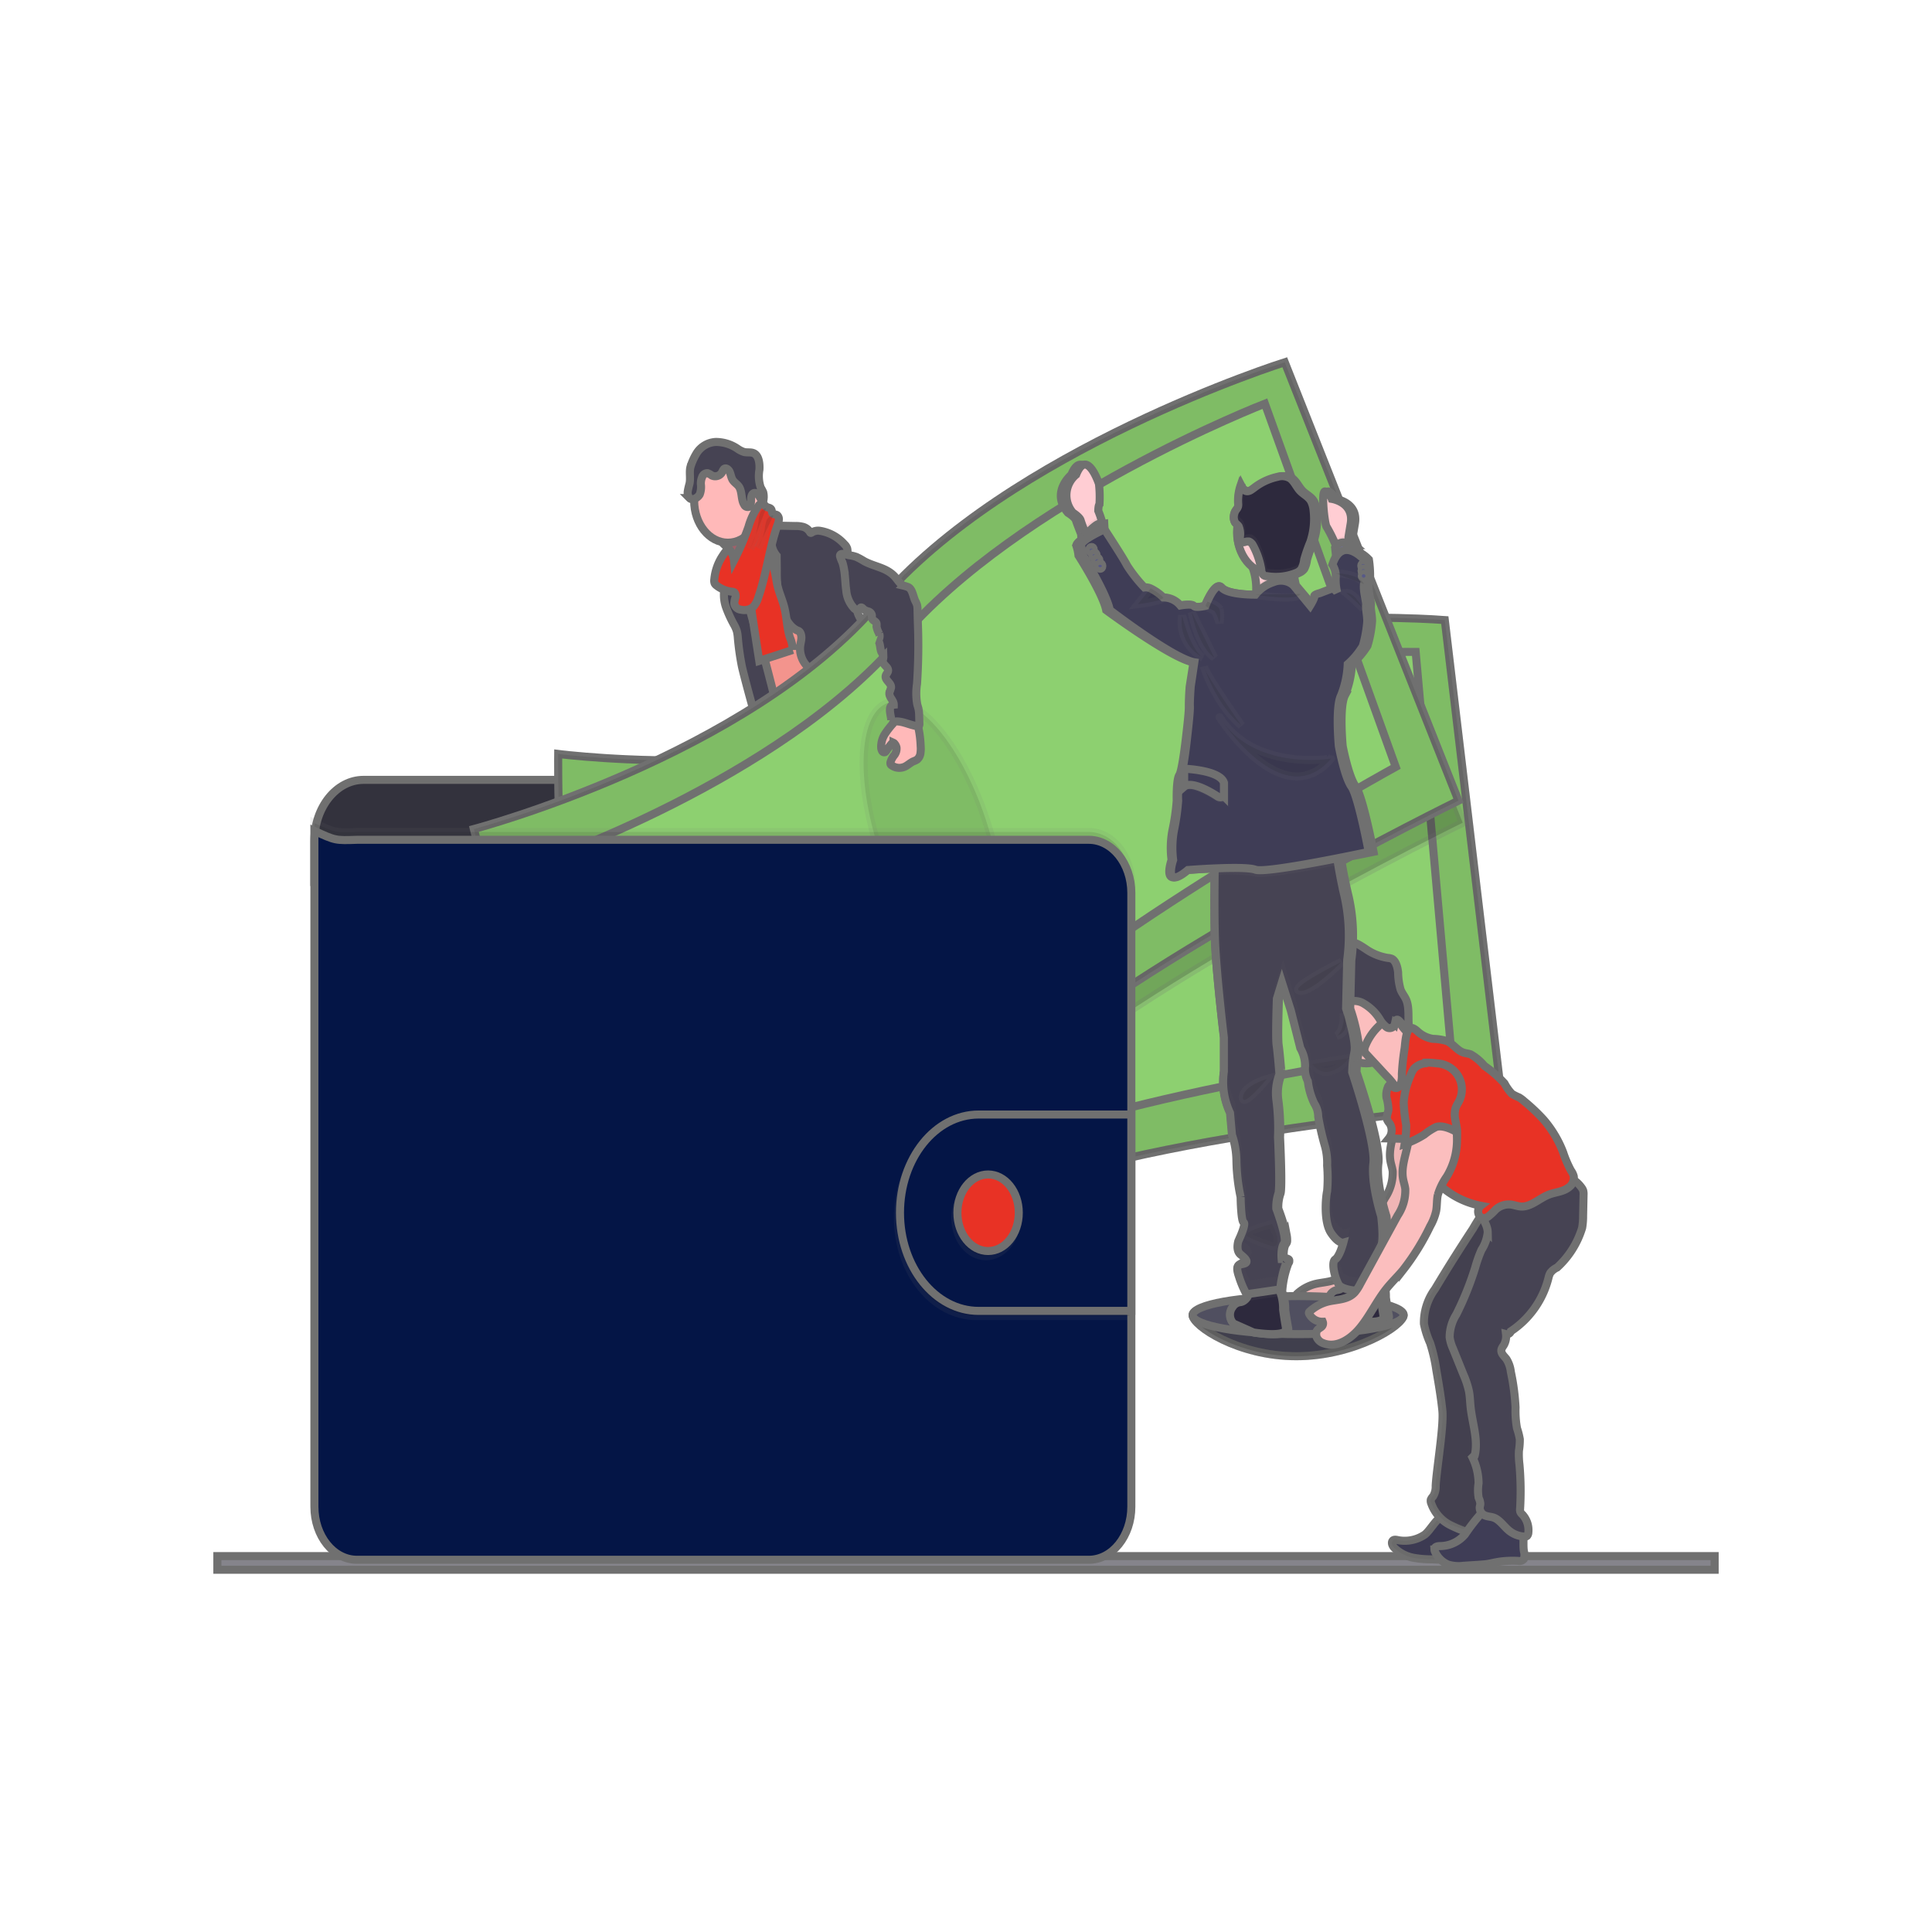 <svg xmlns="http://www.w3.org/2000/svg" xmlns:xlink="http://www.w3.org/1999/xlink" width="240" height="240" viewBox="0 0 240 240">
  <defs>
    <linearGradient id="linear-gradient" x1="0.5" y1="1" x2="0.5" gradientUnits="objectBoundingBox">
      <stop offset="0" stop-color="gray" stop-opacity="0.251"/>
      <stop offset="0.54" stop-color="gray" stop-opacity="0.122"/>
      <stop offset="1" stop-color="gray" stop-opacity="0.102"/>
    </linearGradient>
  </defs>
  <g id="Group_240" data-name="Group 240" transform="translate(-2218 -16490)">
    <rect id="Rectangle_237" data-name="Rectangle 237" width="240" height="240" transform="translate(2218 16490)" fill="none"/>
    <g id="Group_239" data-name="Group 239" transform="translate(2245 16535)">
      <g id="Group_48" data-name="Group 48">
        <rect id="Rectangle_62" data-name="Rectangle 62" width="186" height="1.695" transform="translate(0 148.305)" fill="#85848b" stroke="#707070" stroke-width="1"/>
        <path id="Path_73" data-name="Path 73" d="M794.293,650.375c0,1.3-6.094,5.106-13.334,5.106s-12.88-3.8-12.88-5.106,5.868-.884,13.114-.884S794.293,649.068,794.293,650.375Z" transform="translate(-646.933 -532.007)" fill="#504f60" stroke="#707070" stroke-width="1"/>
        <path id="Path_74" data-name="Path 74" d="M794.293,653.72c0,1.3-6.094,5.106-13.334,5.106s-12.88-3.8-12.88-5.106" transform="translate(-646.933 -535.352)" stroke="#707070" stroke-width="1" opacity="0.2"/>
        <path id="Path_75" data-name="Path 75" d="M502.265,533.249a6.536,6.536,0,0,0,3.519-.148.479.479,0,0,0,.354-.442.606.606,0,0,0-.08-.221A15.1,15.1,0,0,1,505,529.911a.227.227,0,0,0-.066-.115.136.136,0,0,0-.113,0c-.519.17-.968.588-1.483.767a1.708,1.708,0,0,1-.808.075c-.234-.033-.553-.274-.766-.243C501.88,531.361,502.175,532.263,502.265,533.249Z" transform="translate(-427.809 -438.811)" fill="#6c63ff" stroke="#707070" stroke-width="1"/>
        <path id="Path_76" data-name="Path 76" d="M624.01,516.723a6.973,6.973,0,0,0,2.034-2.383.369.369,0,0,0-.011-.4,7.809,7.809,0,0,0-1.653-2.226,5.437,5.437,0,0,0-.922,1.061c-.195.256-.734.663-.739,1.054a1.757,1.757,0,0,0,.3.663q.194.358.369.729A9.611,9.611,0,0,1,624.01,516.723Z" transform="translate(-527.333 -424.733)" fill="#6c63ff" stroke="#707070" stroke-width="1"/>
        <path id="Path_77" data-name="Path 77" d="M474.851,541.768a1.169,1.169,0,0,1-.142.641.686.686,0,0,1-.3.221c-1.643.734-3.544-.181-5.184.542-.337.148-.656.363-.994.5a4.456,4.456,0,0,1-1.241.274c-.579.068-1.163.113-1.744.133a3.4,3.4,0,0,1-1.315-.144,1.7,1.7,0,0,1-1.008-1,1.174,1.174,0,0,1-.05-.71.817.817,0,0,1,.108-.221,1.681,1.681,0,0,1,.386-.391l.6-.486a3.87,3.87,0,0,1,.916-.606c.239-.1.493-.139.735-.221a5.254,5.254,0,0,0,2.1-1.956l.822-1.094a.891.891,0,0,1,.285-.285.643.643,0,0,1,.354-.042,4.148,4.148,0,0,1,2.242.937,2.849,2.849,0,0,0,.553.407,1.636,1.636,0,0,0,1.545-.239c.211-.141.165-.221.253-.473s.3-.413.493-.183a.717.717,0,0,1,.117.279,9.743,9.743,0,0,1,.11,2.279,1.239,1.239,0,0,0,.035.354,2.135,2.135,0,0,0,.161.327.836.836,0,0,1,.034.084A2.761,2.761,0,0,1,474.851,541.768Z" transform="translate(-395.789 -444.371)" fill="#514e7f" stroke="#707070" stroke-width="1"/>
        <path id="Path_78" data-name="Path 78" d="M474.851,555.064a1.169,1.169,0,0,1-.142.641.686.686,0,0,1-.3.221c-1.643.734-3.544-.181-5.184.542-.337.148-.656.362-.994.5a4.454,4.454,0,0,1-1.241.274c-.579.069-1.163.113-1.744.133a3.4,3.4,0,0,1-1.315-.144,1.7,1.7,0,0,1-1.008-1,1.174,1.174,0,0,1-.05-.71.818.818,0,0,1,.108-.221c.1.25.165.581.225.7a1.2,1.2,0,0,0,.769.692,1.559,1.559,0,0,0,.709-.113c1.489-.46,3.071-.466,4.5-1.163a4.7,4.7,0,0,1,3.069-.869c.84-.084,1.653-.4,2.481-.566a2.765,2.765,0,0,1,.112,1.074Z" transform="translate(-395.789 -457.667)" fill="#464353" stroke="#707070" stroke-width="1"/>
        <path id="Path_79" data-name="Path 79" d="M608.027,521.308a4.039,4.039,0,0,1-.907,2.016,12.6,12.6,0,0,0-1.271,1.733,15.091,15.091,0,0,1-1.17,2.5,3.326,3.326,0,0,1-.709.63,4.557,4.557,0,0,1-.913.524,5.5,5.5,0,0,1-2.578.175,1.923,1.923,0,0,1-.819-.2,2.447,2.447,0,0,1-.34-.261,1.881,1.881,0,0,1-.532-.663.81.81,0,0,1-.051-.482,1.185,1.185,0,0,1,.246-.469,6.535,6.535,0,0,1,.624-.7,4.137,4.137,0,0,0,.812-.884,3.248,3.248,0,0,0,.314-.884,9.626,9.626,0,0,0,.229-1.691,6.64,6.64,0,0,1,.094-1.132,6.146,6.146,0,0,0,.44-1.709.525.525,0,0,1,.018-.259.288.288,0,0,1,.163-.126,2.422,2.422,0,0,1,.847-.245.894.894,0,0,1,.787.385c.12.181.2.442.378.513a.484.484,0,0,0,.269.013,1.958,1.958,0,0,0,1.24-.475,2.163,2.163,0,0,0,.514-1.408c0-.2-.073-.411.177-.442.188-.031.337.221.432.376a5.722,5.722,0,0,1,.829,1.883.369.369,0,0,1,.158-.038.655.655,0,0,1,.565.36A1.7,1.7,0,0,1,608.027,521.308Z" transform="translate(-507.588 -429.452)" fill="#514e7f" stroke="#707070" stroke-width="1"/>
        <path id="Path_80" data-name="Path 80" d="M608.338,529.028a4.04,4.04,0,0,1-.907,2.016,12.591,12.591,0,0,0-1.271,1.733,15.082,15.082,0,0,1-1.17,2.5,3.329,3.329,0,0,1-.709.63,4.559,4.559,0,0,1-.913.524,5.5,5.5,0,0,1-2.578.175,1.923,1.923,0,0,1-.819-.2,2.448,2.448,0,0,1-.34-.261,1.88,1.88,0,0,1-.532-.663,1.091,1.091,0,0,1,.532-.159c.383.026.663.477,1.03.617.523.2,1.044-.263,1.574-.42a8.747,8.747,0,0,0,1.051-.221,2.569,2.569,0,0,0,.778-.588,4.531,4.531,0,0,0,.831-1,7.154,7.154,0,0,0,.487-1.214,19.208,19.208,0,0,1,.985-2.352,1.677,1.677,0,0,1,.2-.327,2.913,2.913,0,0,1,.271-.245,2.8,2.8,0,0,0,.626-1.424,2.916,2.916,0,0,1,.14-.475.655.655,0,0,1,.565.36A1.691,1.691,0,0,1,608.338,529.028Z" transform="translate(-507.899 -437.172)" fill="#464353" stroke="#707070" stroke-width="1"/>
        <path id="Path_81" data-name="Path 81" d="M438.331,202.752a4.564,4.564,0,0,1,1.063,1.547,37.7,37.7,0,0,1,1.595,5.988c.466-.586,2.3-.681,2.775-1.267.2-.245,1.258-1.47,1.418-1.755s1.343-.884,1.473-1.185c.484-1.081-3.431-5.177-2.929-6.245a.329.329,0,0,0,.041-.168.291.291,0,0,0-.066-.13,6.011,6.011,0,0,0-1.132-.966,2.188,2.188,0,0,1-.863-1.282,3.8,3.8,0,0,0-1,.844q-1.078,1.152-2.118,2.35c-.271.314-.8.732-.922,1.18C437.516,202.146,438.072,202.489,438.331,202.752Z" transform="translate(-375.051 -179.814)" fill="#a1616a" stroke="#707070" stroke-width="1"/>
        <path id="Path_82" data-name="Path 82" d="M454.4,214.13a12.506,12.506,0,0,0-1.676,1.711,4.413,4.413,0,0,0-1.063,2.131c-.05.329-.043.663-.083,1-.177,1.448-1.18,2.509-1.623,3.864a8.043,8.043,0,0,0-.282,1.293,18.948,18.948,0,0,0-.2,2.538c-.011.825.638,1.393.875,2.162a16.037,16.037,0,0,1,.422,2.35,33.14,33.14,0,0,0,1.063,4.355c.874,3.011,3.706,11.333,4.579,14.346,2.678-.838,9.805-2.763,12.176-4.529.79-.588-5.485-7.222-4.639-7.679a.328.328,0,0,0,.23-.2.481.481,0,0,0,.008-.351c-.845-4.611-3.489-8.4-4.689-12.889a43.724,43.724,0,0,0-1.731-4.37c-.514-1.342-.789-2.825-1.4-4.1a2.568,2.568,0,0,0-.448-.7,2.613,2.613,0,0,0-.494-.374C455.066,214.47,454.74,214.344,454.4,214.13Z" transform="translate(-384.785 -192.932)" fill="rgba(232,50,37,0.52)" stroke="#707070" stroke-width="1"/>
        <ellipse id="Ellipse_14" data-name="Ellipse 14" cx="4.191" cy="5.228" rx="4.191" ry="5.228" transform="translate(59.23 11.959)" fill="#ffb9b9" stroke="#707070" stroke-width="1"/>
        <path id="Path_83" data-name="Path 83" d="M466.4,205.453a1.2,1.2,0,0,1,1.575-.283.994.994,0,0,1,.468.944l2.079.04a3.375,3.375,0,0,1,.985.113,1.433,1.433,0,0,1,.822.643c.025.042.053.093.1.1a.134.134,0,0,0,.1-.04,1.5,1.5,0,0,1,1.035-.221,5.13,5.13,0,0,1,3.043,1.667,1.216,1.216,0,0,1,.354.55c.073.294-.014.663.177.873a38.009,38.009,0,0,0,1.116,7.073,3.28,3.28,0,0,0,.629,1.127,4.752,4.752,0,0,1,.672,1.251c.379,1.229-.144,2.675.225,3.908a7.109,7.109,0,0,0,.709,1.4,4.149,4.149,0,0,1,.606,1.813c.016.3-.014.595,0,.884a6.546,6.546,0,0,0,.177,1.174q.227,1.07.475,2.138a5.162,5.162,0,0,0,1.446,3c-1.994.422-4.1.836-6-.029a2.922,2.922,0,0,1-.748-.466,5.7,5.7,0,0,1-1.313-2.639,14.963,14.963,0,0,1-.732-3.406,4.819,4.819,0,0,0-.126-1.105,2.865,2.865,0,0,0-1.177-1.384,6.025,6.025,0,0,1-1.418-1.375,3.19,3.19,0,0,1-.574-2.065c.035-.365.151-.716.161-1.083s-.12-.787-.4-.884c-1.451-.548-2.144-2.692-2.467-4.54a18.1,18.1,0,0,1-.186-2.9l-.02-1.886a2.791,2.791,0,0,1-.652-1.788,2.648,2.648,0,0,0-.009-.592,1.71,1.71,0,0,0-.333-.63,5.778,5.778,0,0,1-.8-1.39Z" transform="translate(-398.715 -185.811)" fill="#464353" stroke="#707070" stroke-width="1"/>
        <path id="Path_84" data-name="Path 84" d="M439.855,228.654c-.048.584.059,1.183-.046,1.755-.041.221-.112.442-.163.648a4.673,4.673,0,0,0,.193,2.46,14.845,14.845,0,0,0,1.008,2.177,3.9,3.9,0,0,1,.323.754,4.781,4.781,0,0,1,.124.86,32.767,32.767,0,0,0,.493,3.475c.2.99,2.453,9.456,2.977,10.241a.685.685,0,0,0,.4.343.614.614,0,0,0,.344-.088l1.063-.508a.668.668,0,0,0,.246-.168.916.916,0,0,0,.152-.522c.076-1.079-2.183-9.6-2.47-10.623a95.453,95.453,0,0,1-2.589-9.229,7.913,7.913,0,0,0-.76-2.951c-.214-.292-.142-.168-.4-.015a2.765,2.765,0,0,0-.376.245A1.647,1.647,0,0,0,439.855,228.654Z" transform="translate(-376.634 -203.035)" fill="#464353" stroke="#707070" stroke-width="1"/>
        <path id="Path_85" data-name="Path 85" d="M556.62,320.79" transform="translate(-472.947 -276.015)" fill="#464353" stroke="#707070" stroke-width="1"/>
        <path id="Path_86" data-name="Path 86" d="M458.253,228.657q.428,2.822.872,5.639l4.161-1.359a4.349,4.349,0,0,0-.354-1.547c-.379-1.187-.388-2.509-.695-3.729-.232-.928-.636-1.782-.854-2.717-.126-.544-.19-1.105-.314-1.656a13.965,13.965,0,0,0-.489-1.58,10.871,10.871,0,0,0-.907-2.1,2.676,2.676,0,0,0-1.4,1.134,2.913,2.913,0,0,0-.259,1.105c-.073,1.165.266,2.336.154,3.495A12.783,12.783,0,0,0,458.253,228.657Z" transform="translate(-391.805 -197.2)" fill="#e83225" stroke="#707070" stroke-width="1"/>
        <path id="Path_87" data-name="Path 87" d="M477.475,334.2a7.6,7.6,0,0,1-.381,3.362,31.748,31.748,0,0,0-.847,5.062,5.34,5.34,0,0,1-.209,1.28c-.131.369-.354.681-.507,1.032a6.358,6.358,0,0,0-.317,3.108c.06.7.151,1.39.262,2.076a6.505,6.505,0,0,1,.108,2.531c.33-.091.553.442.532.86a2.84,2.84,0,0,0,.032,1.245c.408.186.411.884.4,1.426a14.815,14.815,0,0,0,.284,2.785q.925,5.548,1.964,11.066c1.5.579,3.247,1.183,4.675.38a1.085,1.085,0,0,0,.592-.743,1.6,1.6,0,0,0-.057-.57l-.677-3.073a6.945,6.945,0,0,1-.243-2.272,3.337,3.337,0,0,0,.041-1.682c-.076-.172-.2-.307-.285-.471a4.6,4.6,0,0,1-.14-2.3,2.263,2.263,0,0,0-.028-.526,3,3,0,0,0-.2-.577,10.672,10.672,0,0,1-.78-4.39,1.332,1.332,0,0,0-.062-.573,1.985,1.985,0,0,1-.115-.234.787.787,0,0,1,.037-.422,3.559,3.559,0,0,1-.546-.663,1,1,0,0,0,.356-.705,1.1,1.1,0,0,0-.225-.785.449.449,0,0,0,.306-.355.58.58,0,0,0-.116-.5c-.087-.075-.2-.108-.264-.221a.66.66,0,0,1,.06-.566l.413-.931c.308-.692.377-1.547.709-2.21a18.891,18.891,0,0,0,1.092-3.108l1.193-4.1.8.869a3.06,3.06,0,0,1,.659.937,4.891,4.891,0,0,1,.214,1.123c.294,2.228,1.418,4.16,1.834,6.355a4.931,4.931,0,0,0,.379,1.419,3.246,3.246,0,0,1,.216.407,2.647,2.647,0,0,1,.09.674,3.357,3.357,0,0,0,1.063,2.255c.4.338.886.57,1.1,1.105a2.322,2.322,0,0,0,.177.471c.191.287.6.32.686.681.046.2-.039.442.051.619a.5.5,0,0,0,.2.183l1.154.718c1.29.8,1.949,2.653,2.9,4a8.722,8.722,0,0,1,.868,1.432c.411.917.6,2.069,1.3,2.653a2.06,2.06,0,0,1,.5.466,2.827,2.827,0,0,1,.158,1.311c.02.451.3.988.64.851a3.9,3.9,0,0,0,0,1.669,6.1,6.1,0,0,0,4.087-2.065,2.146,2.146,0,0,0,.665-1.393.6.6,0,0,0-.05-.276.669.669,0,0,0-.26-.245c-1.079-.729-1.4-2.42-1.949-3.793a34.575,34.575,0,0,0-1.772-3.38c-1.283-2.42-2.158-5.349-4.1-6.947A3.1,3.1,0,0,1,495,349.283c-.119-.325-.133-.7-.227-1.032s-.319-.663-.606-.663a5.728,5.728,0,0,0,.138-1.6,2.5,2.5,0,0,0-.064-.692,3.724,3.724,0,0,0-.285-.685,7.876,7.876,0,0,1-.73-3.537,7.213,7.213,0,0,0-.05-1.908c-.078-.307-.214-.588-.308-.884a6.781,6.781,0,0,1-.222-1.662l-.106-2.124a12.906,12.906,0,0,0-.22-2.1c-.354-1.649-.709-8.557-1.923-9.335s-3.3,4.538-4.666,4.642a5.032,5.032,0,0,0-1.772.427,8.752,8.752,0,0,0-2.414,1.989l-2.513,2.633A9.745,9.745,0,0,1,477.475,334.2Z" transform="translate(-405.925 -277.719)" fill="#464353" stroke="#707070" stroke-width="1"/>
        <path id="Path_88" data-name="Path 88" d="M415.2,164.482A2.984,2.984,0,0,1,417.64,163a4.812,4.812,0,0,1,2.7.844,3,3,0,0,0,.787.4c.443.113.936-.038,1.336.221.532.351.634,1.247.588,1.989a4.5,4.5,0,0,0,.159,2.21,5.352,5.352,0,0,1,.307.577,2.357,2.357,0,0,1-.025,1.229,7.976,7.976,0,0,1-.509-.811c-.184-.256-.505-.429-.734-.237s-.225.542-.237.855-.076.69-.314.791a.466.466,0,0,1-.532-.259c-.406-.619-.243-1.607-.645-2.23-.229-.354-.61-.526-.821-.9-.167-.292-.209-.663-.354-.977s-.484-.544-.709-.327a1.212,1.212,0,0,0-.19.316.976.976,0,0,1-1.294.486,1.972,1.972,0,0,0-.56-.3.677.677,0,0,0-.64.442,2.078,2.078,0,0,0-.177.924,2.607,2.607,0,0,1-.138,1.267,1.2,1.2,0,0,1-.284.336c-.3.237-.709.4-.982.126a1.068,1.068,0,0,1-.22-.858,8.3,8.3,0,0,1,.209-.906c.156-.685-.048-1.457.122-2.1A7.337,7.337,0,0,1,415.2,164.482Z" transform="translate(-355.712 -153.1)" fill="#464353" stroke="#707070" stroke-width="1"/>
        <path id="Path_89" data-name="Path 89" d="M432.758,207.075a.99.99,0,0,0,.039.48.7.7,0,0,0,.209.25,3.744,3.744,0,0,0,1.974.8.51.51,0,0,1,.273.088.7.7,0,0,1,.115.685,2.164,2.164,0,0,0-.126.729.936.936,0,0,0,.861.732,1.687,1.687,0,0,0,1.5-.365,3.015,3.015,0,0,0,.618-1.156c1.017-2.916,1.373-6.138,2.4-9.045a2.273,2.273,0,0,0,.154-.606.669.669,0,0,0-.191-.557c-.191-.148-.489-.064-.618-.3-.064-.117-.057-.276-.113-.4-.119-.263-.431-.221-.643-.374-.167-.111-.282-.338-.468-.382a.543.543,0,0,0-.484.261A8.349,8.349,0,0,0,437,200.558a34.044,34.044,0,0,1-1.8,4.165,2.684,2.684,0,0,0-.564-1.377c-.317-.08-.723.615-.895.873A6.326,6.326,0,0,0,432.758,207.075Z" transform="translate(-371.024 -180.098)" fill="#e83225" stroke="#707070" stroke-width="1"/>
        <path id="Path_90" data-name="Path 90" d="M459.976,200.32a.806.806,0,0,0-.657.411,2.766,2.766,0,0,0-.275,1.105,11.175,11.175,0,0,1-1.044,3.5" transform="translate(-391.804 -182.174)" stroke="#707070" stroke-width="1" opacity="0.1"/>
        <path id="Path_91" data-name="Path 91" d="M465.265,204.31a1.006,1.006,0,0,0-.859.643,4.36,4.36,0,0,0-.216,1.092,6.747,6.747,0,0,1-.859,2.3" transform="translate(-396.189 -185.282)" stroke="#707070" stroke-width="1" opacity="0.1"/>
        <path id="Path_92" data-name="Path 92" d="M251.6,363.285v-2.745c0-4.208-2.736-7.62-6.11-7.619H158.57c-3.374,0-6.109,3.411-6.11,7.62V365.6Z" transform="translate(-140.409 -301.043)" fill="#33323d" stroke="#707070" stroke-width="1"/>
        <path id="Path_93" data-name="Path 93" d="M323.363,278.718s-.248,19.2,2.481,25.518,3.9,33.8,3.9,33.8,28.609,3.691,48.546-4.421,62.358-11.43,62.358-11.43l-7.149-60.1s-35.317-2.825-55.408,9.127S323.363,278.718,323.363,278.718Z" transform="translate(-281.021 -230.059)" fill="#8dd070" stroke="#707070" stroke-width="1"/>
        <path id="Path_94" data-name="Path 94" d="M323.363,278.718s-.248,19.2,2.481,25.518,3.9,33.8,3.9,33.8,28.609,3.691,48.546-4.421,62.358-11.43,62.358-11.43l-7.149-60.1s-35.317-2.825-55.408,9.127S323.363,278.718,323.363,278.718Z" transform="translate(-281.021 -230.059)" stroke="#707070" stroke-width="1" opacity="0.1"/>
        <path id="Path_95" data-name="Path 95" d="M358.3,300.686s-.895,15.842,1.35,20.9S362,349.25,362,349.25s25.747,1.49,44.062-6.287,56.8-12.821,56.8-12.821l-4.374-49.15s-31.845-.409-50.431,10.537S358.3,300.686,358.3,300.686Z" transform="translate(-309.629 -245.013)" fill="#8dd070" stroke="#707070" stroke-width="1"/>
        <path id="Path_168" data-name="Path 168" d="M7.159,0c3.706-.112,6.515,7.779,6.275,17.626S9.995,35.546,6.289,35.658-.226,27.879.014,18.032,3.453.113,7.159,0Z" transform="translate(87.502 54.344) rotate(-7.1)" stroke="#707070" stroke-width="1" opacity="0.1"/>
        <path id="Path_96" data-name="Path 96" d="M367.93,130.66s-34.31,10.831-50.49,29.9-50.24,28.093-50.24,28.093,4.487,18.367,8.637,23.336,12.022,30.681,12.022,30.681,28.136-7.44,45.113-22.8,56.544-34.755,56.544-34.755Z" transform="translate(-234.816 -127.912)" stroke="#707070" stroke-width="1" opacity="0.2"/>
        <path id="Path_97" data-name="Path 97" d="M264.29,176.217s4.485,18.369,8.632,23.338,12.022,30.679,12.022,30.679,28.14-7.438,45.119-22.8S386.6,172.689,386.6,172.689L365.018,118.23s-34.309,10.831-50.488,29.9S264.29,176.217,264.29,176.217Z" transform="translate(-232.422 -118.23)" fill="#8dd070" stroke="#707070" stroke-width="1"/>
        <path id="Path_98" data-name="Path 98" d="M264.29,176.217s4.485,18.369,8.632,23.338,12.022,30.679,12.022,30.679,28.14-7.438,45.119-22.8S386.6,172.689,386.6,172.689L365.018,118.23s-34.309,10.831-50.488,29.9S264.29,176.217,264.29,176.217Z" transform="translate(-232.422 -118.23)" stroke="#707070" stroke-width="1" opacity="0.1"/>
        <path id="Path_99" data-name="Path 99" d="M308,198.6s3.046,15.422,6.429,19.379,9.038,25.42,9.038,25.42,24.87-8.44,40.389-22.852,50.912-33.924,50.912-33.924L398.515,141.5s-30.408,11.8-45.406,29.331S308,198.6,308,198.6Z" transform="translate(-268.386 -136.356)" fill="#8dd070" stroke="#707070" stroke-width="1"/>
        <path id="Path_169" data-name="Path 169" d="M8.468.012C12.323-.338,14.84,7.1,14.09,16.63S9.609,34.164,5.754,34.513-.617,27.423.132,17.9,4.614.361,8.468.012Z" transform="translate(75.111 46.117) rotate(-24.97)" stroke="#707070" stroke-width="1" opacity="0.1"/>
        <path id="Path_100" data-name="Path 100" d="M253.973,384.908v76.261c0,3.643-2.368,6.6-5.288,6.594H157.775c-2.919,0-5.285-2.953-5.285-6.594V377.22c2.605,1.207,2.605,1.207,5.285,1.105h90.911C251.6,378.325,253.967,381.27,253.973,384.908Z" transform="translate(-140.434 -319.971)" stroke="#707070" stroke-width="1" opacity="0.1"/>
        <path id="Path_101" data-name="Path 101" d="M253.973,389.29v76.261c0,3.642-2.368,6.594-5.288,6.594H157.775c-2.919,0-5.285-2.953-5.285-6.594V381.6c2.605,1.2,2.605,1.2,5.285,1.105h90.911C251.6,382.705,253.968,385.652,253.973,389.29Z" transform="translate(-140.434 -323.383)" fill="#041546" stroke="#707070" stroke-width="1"/>
        <path id="Path_102" data-name="Path 102" d="M590.259,543.936v24.388H571.3c-5.4,0-9.777-5.459-9.777-12.194s4.377-12.2,9.777-12.2Z" transform="translate(-476.978 -449.834)" stroke="#707070" stroke-width="1" opacity="0.1"/>
        <path id="Path_103" data-name="Path 103" d="M591.719,541v24.392H572.757c-5.4,0-9.777-5.459-9.777-12.194s4.377-12.2,9.777-12.2Z" transform="translate(-478.18 -447.548)" fill="#041546" stroke="#707070" stroke-width="1"/>
        <ellipse id="Ellipse_17" data-name="Ellipse 17" cx="3.812" cy="4.755" rx="3.812" ry="4.755" transform="translate(91.674 101.542)" stroke="#707070" stroke-width="1" opacity="0.1"/>
        <ellipse id="Ellipse_18" data-name="Ellipse 18" cx="3.812" cy="4.755" rx="3.812" ry="4.755" transform="translate(91.933 100.897)" fill="#e83225" stroke="#707070" stroke-width="1"/>
        <path id="Path_104" data-name="Path 104" d="M853.246,528.024c.151,2.036-1.085,4.012-.725,6.006.078.427.225.829.278,1.26a5.616,5.616,0,0,1-.957,3.3l-4.643,8.5a5.231,5.231,0,0,1-.663,1.021c-.886.986-2.219.884-3.385,1.178a5.3,5.3,0,0,0-2.268,1.251.214.214,0,0,0-.021.248,1.832,1.832,0,0,0,1.687.988.539.539,0,0,1-.177.639c-.25.221-.592.274-.642.8a1.052,1.052,0,0,0,.085.531,1.363,1.363,0,0,0,.812.705c1.607.612,3.344-.464,4.547-1.93s2.066-3.316,3.247-4.808c.654-.825,1.4-1.532,2.07-2.332a29.717,29.717,0,0,0,3.4-5.48,6.832,6.832,0,0,0,.735-1.866c.128-.679.067-1.364.211-2.02a7.948,7.948,0,0,1,1.113-2.27,8.814,8.814,0,0,0,1.265-4.887,4.756,4.756,0,0,0-2.293-4.056,1.662,1.662,0,0,0-1.285-.1,3.277,3.277,0,0,0-1.308,1.3l-.886,1.271a3.125,3.125,0,0,0-.514.973,1.21,1.21,0,0,0,.177,1.081" transform="translate(-706.793 -434.782)" fill="#fbbebe" stroke="#707070" stroke-width="1"/>
        <path id="Path_105" data-name="Path 105" d="M853.246,528.024c.151,2.036-1.085,4.012-.725,6.006.078.427.225.829.278,1.26a5.616,5.616,0,0,1-.957,3.3l-4.643,8.5a5.231,5.231,0,0,1-.663,1.021c-.886.986-2.219.884-3.385,1.178a5.3,5.3,0,0,0-2.268,1.251.214.214,0,0,0-.021.248,1.832,1.832,0,0,0,1.687.988.539.539,0,0,1-.177.639c-.25.221-.592.274-.642.8a1.052,1.052,0,0,0,.085.531,1.363,1.363,0,0,0,.812.705c1.607.612,3.344-.464,4.547-1.93s2.066-3.316,3.247-4.808c.654-.825,1.4-1.532,2.07-2.332a29.717,29.717,0,0,0,3.4-5.48,6.832,6.832,0,0,0,.735-1.866c.128-.679.067-1.364.211-2.02a7.948,7.948,0,0,1,1.113-2.27,8.814,8.814,0,0,0,1.265-4.887,4.756,4.756,0,0,0-2.293-4.056,1.662,1.662,0,0,0-1.285-.1,3.277,3.277,0,0,0-1.308,1.3l-.886,1.271a3.125,3.125,0,0,0-.514.973,1.21,1.21,0,0,0,.177,1.081" transform="translate(-706.793 -434.782)" stroke="#707070" stroke-width="1" opacity="0.05"/>
        <path id="Path_106" data-name="Path 106" d="M911.888,768.853a4.448,4.448,0,0,1-3.456.639c-.19-.029-.415-.046-.532.137-.177.265.032.663.248.869a4.626,4.626,0,0,0,2.373,1.218,12.577,12.577,0,0,0,2.321.192,31.53,31.53,0,0,0,6.346-.29.77.77,0,0,0,.354-.128.844.844,0,0,0,.262-.5,2.259,2.259,0,0,0-.551-1.883,4.428,4.428,0,0,0-1.48-.99l-1.843-.9c-.432-.21-1.125-.767-1.595-.723C913.455,766.581,912.62,768.318,911.888,768.853Z" transform="translate(-761.921 -623.201)" fill="#3f3d56" stroke="#707070" stroke-width="1"/>
        <path id="Path_107" data-name="Path 107" d="M911.888,768.853a4.448,4.448,0,0,1-3.456.639c-.19-.029-.415-.046-.532.137-.177.265.032.663.248.869a4.626,4.626,0,0,0,2.373,1.218,12.577,12.577,0,0,0,2.321.192,31.53,31.53,0,0,0,6.346-.29.77.77,0,0,0,.354-.128.844.844,0,0,0,.262-.5,2.259,2.259,0,0,0-.551-1.883,4.428,4.428,0,0,0-1.48-.99l-1.843-.9c-.432-.21-1.125-.767-1.595-.723C913.455,766.581,912.62,768.318,911.888,768.853Z" transform="translate(-761.921 -623.201)" stroke="#707070" stroke-width="1" opacity="0.05"/>
        <path id="Path_108" data-name="Path 108" d="M931.5,593.118a7.009,7.009,0,0,0-1.372,4.319,11.117,11.117,0,0,0,.764,2.383,20.1,20.1,0,0,1,.773,3.351c.287,1.667.576,3.338.751,5.031.2,1.912-.741,7.445-.828,9.37a2.328,2.328,0,0,1-.324,1.3,1.234,1.234,0,0,0-.282.411.856.856,0,0,0,.062.486,4.823,4.823,0,0,0,2.3,2.639,15.428,15.428,0,0,0,4.443,1.457.726.726,0,0,0,.418-.069.981.981,0,0,0,.323-.462c.771-1.839.03-8.378.041-10.453.011-1.731.339-3.451.278-5.179-.05-1.388-.354-2.745-.455-4.129a30.208,30.208,0,0,1,.491-6.788c.255-1.72.512-3.44.84-5.137a11.491,11.491,0,0,1,.886-2.982c.354-.714.852-1.311,1.265-1.989A10.663,10.663,0,0,0,943.3,580.1c-.025-.221-2.658.833-2.89.959a9.057,9.057,0,0,0-2.577,2.067,26.805,26.805,0,0,0-1.623,2.5q-1.132,1.722-2.236,3.468Q932.708,591.1,931.5,593.118Z" transform="translate(-780.241 -477.984)" fill="#464353" stroke="#707070" stroke-width="1"/>
        <path id="Path_109" data-name="Path 109" d="M931.5,592.807a7.013,7.013,0,0,0-1.372,4.319,11.1,11.1,0,0,0,.764,2.385,20.079,20.079,0,0,1,.773,3.349c.287,1.669.576,3.34.751,5.031.2,1.914-.741,7.445-.828,9.37a2.336,2.336,0,0,1-.324,1.3,1.2,1.2,0,0,0-.282.409.853.853,0,0,0,.062.486,4.89,4.89,0,0,0,2.3,2.653,14.143,14.143,0,0,0,4.443,1.037.725.725,0,0,0,.418-.068.965.965,0,0,0,.323-.46c.771-1.839.03-7.958.041-10.036.011-1.733.339-3.451.278-5.181-.05-1.388-.354-2.745-.455-4.127a30.218,30.218,0,0,1,.491-6.791c.255-1.718.512-3.437.84-5.137a11.491,11.491,0,0,1,.886-2.982c.354-.714.852-1.311,1.265-1.989A10.658,10.658,0,0,0,943.3,579.8c-.025-.221-2.658.833-2.89.959a9.1,9.1,0,0,0-2.577,2.069,26.484,26.484,0,0,0-1.623,2.5q-1.132,1.722-2.236,3.47Q932.708,590.785,931.5,592.807Z" transform="translate(-780.241 -477.75)" stroke="#707070" stroke-width="1" opacity="0.05"/>
        <ellipse id="Ellipse_19" data-name="Ellipse 19" cx="4.301" cy="5.365" rx="4.301" ry="5.365" transform="translate(138.42 76.363)" fill="#fbbebe" stroke="#707070" stroke-width="1"/>
        <path id="Path_110" data-name="Path 110" d="M892.642,483.332a5.754,5.754,0,0,0,3.571,3.108l-.324,1.47c-.56,2.524-1.189,5.195-2.752,6.945a3.877,3.877,0,0,0-.436-2.511,8.909,8.909,0,0,0-1.46-1.9l-2.476-2.675a.91.91,0,0,1-.177-.261.967.967,0,0,1,0-.588,6.961,6.961,0,0,1,1.949-2.816,8.2,8.2,0,0,0,.98-1.424C892.011,481.8,892.318,482.682,892.642,483.332Z" transform="translate(-746.047 -401.83)" fill="#fbbebe" stroke="#707070" stroke-width="1"/>
        <path id="Path_111" data-name="Path 111" d="M852.872,448.39l-.1-1.008c.679.221,1.324-.5,1.758-1.245s.836-1.622,1.5-1.934c.8-.376,1.653.221,2.421.725a6.656,6.656,0,0,0,2.777,1.127,1.5,1.5,0,0,1,.459.093c.5.221.737,1,.81,1.713a8.2,8.2,0,0,0,.3,2.1c.177.48.507.836.709,1.309.532,1.269.018,3,.572,4.249l-1.379-1.576c-.126-.144-.3-.294-.443-.172-.11.1-.119.307-.163.475a.673.673,0,0,1-.982.442,3.149,3.149,0,0,1-.886-1,5.688,5.688,0,0,0-2.187-2.069,2.313,2.313,0,0,0-2.3.19c-.643.453-1.115,1.51-1.9,1.547-1.081.051-1.531-2.46-2.031-3.453a1.417,1.417,0,0,0,.284-1.521C852.156,448.339,852.856,448.236,852.872,448.39Z" transform="translate(-715.817 -372.056)" fill="#464353" stroke="#707070" stroke-width="1"/>
        <path id="Path_112" data-name="Path 112" d="M551.183,317.19a9.848,9.848,0,0,0-.955,1.251,2.923,2.923,0,0,0-.439,1.607.965.965,0,0,0,.124.471.284.284,0,0,0,.354.135.529.529,0,0,0,.177-.195q.281-.421.6-.8c.076-.1.177-.195.28-.159a.3.3,0,0,1,.12.1,1.071,1.071,0,0,1,.25.486,1.321,1.321,0,0,1-.275.942,2.514,2.514,0,0,0-.463.853.466.466,0,0,0,0,.274.362.362,0,0,0,.138.146,1.632,1.632,0,0,0,1.673.137c.354-.179.67-.486,1.035-.645a2.13,2.13,0,0,0,.457-.221,1.23,1.23,0,0,0,.406-.758,3.884,3.884,0,0,0,.027-.931,12.993,12.993,0,0,0-.61-3.5.457.457,0,0,0-.1-.186.28.28,0,0,0-.177-.06c-.454-.06-1.2-.349-1.636-.139a1.287,1.287,0,0,0-.386.429C551.7,316.536,551.183,317.042,551.183,317.19Z" transform="translate(-467.326 -272.221)" fill="#ffb9b9" stroke="#707070" stroke-width="1"/>
        <path id="Path_113" data-name="Path 113" d="M527.308,246.612c0-.539-.532-1.841.314-1.928,0-.577-.654-.935-.532-1.547a5.318,5.318,0,0,0,.193-.577c.053-.59-.8-.911-.659-1.477.053-.221.241-.349.282-.568.1-.511-.636-.738-.65-1.262,0-.177.08-.343.073-.519a1.487,1.487,0,0,0-.239-.581c-.221-.493-.113-1.256-.517-1.51.268.029.354-.466.245-.769a2.755,2.755,0,0,1-.337-.9,1.7,1.7,0,0,0,0-.367c-.074-.323-.5-.349-.569-.663a3.52,3.52,0,0,1-.009-.363.613.613,0,0,0-.427-.48,1.535,1.535,0,0,1-.571-.254c-.124-.117-.268-.312-.4-.221a.679.679,0,0,0-.112.161c-.16.232-.464.13-.665-.04a3.684,3.684,0,0,1-1.012-2.279c-.126-.878-.122-1.784-.28-2.653a6.75,6.75,0,0,0-.191-.8,4.724,4.724,0,0,1-.3-.791c-.032-.508.812-.161,1.132-.111a4.168,4.168,0,0,1,.92.221,8.97,8.97,0,0,1,.941.515c1.279.705,2.825.791,3.853,1.976.339.389.624.9,1.063,1.076a4.063,4.063,0,0,1,.6.192c.487.285.564,1.092.829,1.676a3.584,3.584,0,0,1,.218.486,2.308,2.308,0,0,1,.071.619l.037,1.532a70.432,70.432,0,0,1-.1,7.69,7.836,7.836,0,0,0,.023,2.518c.053.221.128.429.177.652a4.926,4.926,0,0,1,.067.8l.028.992a.372.372,0,0,1-.039.221.219.219,0,0,1-.214.064c-1.108-.124-2.228-.9-3.273-.431" transform="translate(-443.594 -202.142)" fill="#464353" stroke="#707070" stroke-width="1"/>
        <ellipse id="Ellipse_20" data-name="Ellipse 20" cx="13.107" cy="2.363" rx="13.107" ry="2.363" transform="translate(121.152 116.005)" fill="#504f60" stroke="#707070" stroke-width="1"/>
        <path id="Path_114" data-name="Path 114" d="M716.431,281.547c-.23-1.231-.374-2.312-.374-2.312a5.789,5.789,0,0,0-.429-2.345v-.336h0v-2.476a9.48,9.48,0,0,1,.5-1.3c.354-.778,0-3.63,0-3.63s-1.324-4.021-1-6.572-2.719-11.326-2.719-11.326a13.79,13.79,0,0,1,.285-2.507,2.368,2.368,0,0,0,.039-.526v-.044a23.21,23.21,0,0,0-1.113-4.834l.144-6.008a21.906,21.906,0,0,0-.429-8.3c-.388-1.66-.636-2.989-.794-4.014-.018-.115-.035-.221-.05-.334,2.284-.442,4.03-.8,4.03-.8s-1.326-6.917-2.22-8.128-1.611-5.016-1.611-5.016-.466-4.883.287-6.311a11.412,11.412,0,0,0,.859-3.89,9.772,9.772,0,0,0,1.933-2.248,13.891,13.891,0,0,0,.572-3.068c0-.82-.214-1.547-.143-1.989s-.5-2.076-.214-2.854a2.554,2.554,0,0,0,.113-.749.122.122,0,0,0,0-.022h0a13.037,13.037,0,0,0-.151-2.029,4.417,4.417,0,0,0-1.7-1.134l-.037-.186-.1-.486a1.861,1.861,0,0,0-.168-.124v-.177l-.016-.7.269-1.578c.532-2.745-2.408-3.154-2.408-3.154a1.718,1.718,0,0,0-.833-.911c-.59-.259-.1,4.129.177,4.421a18.262,18.262,0,0,1,1.159,2.264h0l.05.111a1.449,1.449,0,0,0-.135.177l.112.953.018.146a4.265,4.265,0,0,0-.47,1,2.461,2.461,0,0,1,.431,1.547,6.1,6.1,0,0,0,.177,1.9c-.032-.046-.409-.555-.787-.431s-1.432.519-1.432.519-.787.172-.709.389-.532,1.167-.532,1.167l-2.116-2.5c-.021-.075-.044-.15-.062-.221a7.439,7.439,0,0,1-.177-1.105,4.18,4.18,0,0,0,.677-.267,1.47,1.47,0,0,0,.585-.469,3.285,3.285,0,0,0,.342-1.138,19.039,19.039,0,0,1,.785-2.184,8.72,8.72,0,0,0,.4-3.93,3,3,0,0,0-.324-1.149c-.346-.592-.973-.833-1.428-1.306s-.75-1.2-1.281-1.547a2.079,2.079,0,0,0-1.606-.172,7.647,7.647,0,0,0-3,1.362c-.308.221-.649.493-1,.411a1.372,1.372,0,0,1-.723-.663.272.272,0,0,1,.009-.035.219.219,0,0,1-.023-.035,5.662,5.662,0,0,0-.33,1.976,3.053,3.053,0,0,0,.011.316v.2h0a.617.617,0,0,1-.016.139,1.039,1.039,0,0,1-.2.356,2.432,2.432,0,0,0-.177.294.432.432,0,0,1,.028-.108,1.848,1.848,0,0,0-.22.833.994.994,0,0,0,.159.6,2.479,2.479,0,0,0,.346.345,6.239,6.239,0,0,0-.064.884,5.46,5.46,0,0,0,2,4.357c.025.073.048.148.071.221a7.7,7.7,0,0,1,.385,2.874,1.662,1.662,0,0,1-.025.208c-.009.069-.053.073-.076.111h0s-3.5.044-4.319-.884-2.077,2.27-2.077,2.27-1.253.3-1.5,0-1.717-.042-1.717-.042a2.819,2.819,0,0,0-2.185-.995,6.192,6.192,0,0,0-1.595-1.105h0l-.039-.018h0a1.46,1.46,0,0,0-.789-.124,18.234,18.234,0,0,1-2.22-2.723c-.5-.955-2.889-4.481-2.9-4.5v-.17l-.027-.513a1.189,1.189,0,0,1-.214.022c-.012-.051-.03-.111-.048-.179a11.3,11.3,0,0,0-.507-1.452s0-.648.151-.811a13.916,13.916,0,0,0-.062-2.54s-1.549-4.516-2.936-1.145c0,0-2.623,2.182-.422,4.724,0,0,.886.531,1,.951.081.272.379,1.035.58,1.547l.09.221-.025.027.032.424.014.164c-.415.294-.7.586-.627.8a5.809,5.809,0,0,1,.25,1.167s3.045,4.757,3.438,6.788c0,0,8.164,6.052,10.849,6.483l-.475,3.017q-.1,1.228-.106,2.465c.036.648-.323,3.588-.323,3.588s-.466,4.324-.859,4.929-.323,3.2-.323,3.2a26.781,26.781,0,0,1-.532,3.674,11.663,11.663,0,0,0-.108,3.676s-1.359,3.89,1.9,1.253c0,0,1.595-.124,3.442-.2v.221c0,.3,0,.617-.012.953-.025,2.228-.035,5.305.046,7.622.143,4.107,1.147,12.235,1.147,12.235v4.092a6.9,6.9,0,0,0-.1,1.167,9.071,9.071,0,0,0,.886,4.087l.252,2.723a12.74,12.74,0,0,1,.6,2.874,1.856,1.856,0,0,1-.025.259,2.161,2.161,0,0,0-.028.418,28.854,28.854,0,0,0,.564,4.2s.035,2.982.393,3.157c.307.148-.409,1.718-.622,2.168a.757.757,0,0,1-.012-.084l-.044.088a2.589,2.589,0,0,0-.112.756,1.194,1.194,0,0,0,.4,1.048c.681.519,1.046.951.468,1.123a5,5,0,0,0-.631.166.4.4,0,0,0-.03-.1.5.5,0,0,0-.236.522,2.65,2.65,0,0,0,.211,1,11.875,11.875,0,0,0,.969,2.21l.275-.038a1.836,1.836,0,0,1-.159.369,1.265,1.265,0,0,1-.4.442,1.1,1.1,0,0,1-.491.21,1.3,1.3,0,0,0-1.014.615,1.532,1.532,0,0,0,.124,2.051l2.561,1.105s4.406.714,4.172-.519-.376-2.312-.376-2.312a5.924,5.924,0,0,0-.354-2.186,3.045,3.045,0,0,0-.156-.323l.156-.02a12.1,12.1,0,0,1,.751-3.243c.1-.119.122-.221.1-.283.044-.148-.069-.234-.213-.285l-.032.108a1.7,1.7,0,0,0-.427-.06s-.143-1.426.323-1.945a.654.654,0,0,0,.09-.424,2.821,2.821,0,0,0-.05-.581.309.309,0,0,1-.016.035,24.276,24.276,0,0,0-1.028-3.353,5.027,5.027,0,0,1,.252-1.815c.287-.519-.037-7.047-.037-7.047a26.543,26.543,0,0,0-.214-4.624,6.3,6.3,0,0,1,.393-3.2V251.4l-.041-.5a.15.15,0,0,0,0,.031c-.073-.836-.209-2.35-.31-3.048-.144-.995.037-5.747.037-5.747l.643-2.034,1.147,3.5,1.217,4.669a4.553,4.553,0,0,1,.617,1.989v.146c-.01.1-.015.208-.014.312a3.3,3.3,0,0,0,.37,1.665,8.414,8.414,0,0,0,.824,2.765,2.9,2.9,0,0,1,.5,1.642,34.293,34.293,0,0,0,.886,3.758,6.871,6.871,0,0,1,.252,2.173h0v.115s.085,1.145.082,2.1v.343a.125.125,0,0,0,0-.024,4.115,4.115,0,0,1-.074.778l-.011.044a.7.7,0,0,1,.012-.161,10.051,10.051,0,0,0-.177,1.989,6.149,6.149,0,0,0,.682,3.316c.968,1.384,1.575,1.211,1.575,1.211s-.464,1.729-1.038,2.076a.27.27,0,0,0-.06.049.908.908,0,0,0-.014-.1.978.978,0,0,0-.177.645,5.419,5.419,0,0,0,.709,2.562,1.136,1.136,0,0,0,.484.354.763.763,0,0,1-.09.069,1.794,1.794,0,0,1-.2.117.874.874,0,0,1-.292.1,1.286,1.286,0,0,0-1.014.615,1.53,1.53,0,0,0,.124,2.049l2.561,1.105S716.662,282.778,716.431,281.547Z" transform="translate(-570.896 -163.064)" stroke="#707070" stroke-width="1" fill="url(#linear-gradient)"/>
        <path id="Path_115" data-name="Path 115" d="M797.195,642.121l-2.481-1.105a1.566,1.566,0,0,1-.12-2.051,1.259,1.259,0,0,1,.982-.615,1.037,1.037,0,0,0,.473-.21,1.268,1.268,0,0,0,.393-.442,2.71,2.71,0,0,0,.282-1.2s2.722-.995,3.466,0a2.613,2.613,0,0,1,.33.6,6.141,6.141,0,0,1,.354,2.186s.138,1.079.363,2.312S797.195,642.121,797.195,642.121Z" transform="translate(-668.479 -521.595)" fill="#2d293d" stroke="#707070" stroke-width="1"/>
        <path id="Path_116" data-name="Path 116" d="M865.635,635.206l-2.481-1.105a1.563,1.563,0,0,1-.121-2.049,1.244,1.244,0,0,1,.98-.615.779.779,0,0,0,.284-.1,1.759,1.759,0,0,0,.191-.117,2.185,2.185,0,0,0,.675-1.642s2.72-.995,3.466,0a2.5,2.5,0,0,1,.26.442,5.978,5.978,0,0,1,.415,2.347s.138,1.081.354,2.312S865.635,635.206,865.635,635.206Z" transform="translate(-724.79 -516.205)" fill="#2d293d" stroke="#707070" stroke-width="1"/>
        <path id="Path_117" data-name="Path 117" d="M810.306,636.49a2.619,2.619,0,0,1,.33.6h0l-4.076.59a2.711,2.711,0,0,0,.282-1.2S809.562,635.5,810.306,636.49Z" transform="translate(-678.594 -521.586)" stroke="#707070" stroke-width="1" opacity="0.1"/>
        <path id="Path_118" data-name="Path 118" d="M876.293,630.044V631c-.634,1.3-3.7,1.017-4.593.365a1.758,1.758,0,0,0,.191-.117,2.185,2.185,0,0,0,.675-1.642s2.72-.995,3.466,0a2.5,2.5,0,0,1,.26.442Z" transform="translate(-732.19 -516.221)" stroke="#707070" stroke-width="1" opacity="0.1"/>
        <path id="Path_119" data-name="Path 119" d="M804.168,436.488a9.787,9.787,0,0,0-.484,1.3V441.2c-.695,1.426-4.3.951-4.785.172s-1-2.8-.448-3.154,1-2.076,1-2.076-.59.172-1.526-1.211-.657-4.452-.484-5.186a19.085,19.085,0,0,0,0-3.2,7.933,7.933,0,0,0-.241-2.292,34.159,34.159,0,0,1-.867-3.758,2.979,2.979,0,0,0-.486-1.642,8.676,8.676,0,0,1-.8-2.767,3.408,3.408,0,0,1-.346-1.859,4.382,4.382,0,0,0-.59-2.248l-1.178-4.671-1.109-3.5-.624,2.031s-.177,4.755-.034,5.747.354,3.632.354,3.632a6.48,6.48,0,0,0-.381,3.2,27.174,27.174,0,0,1,.2,4.629s.312,6.525.034,7.045a5.179,5.179,0,0,0-.243,1.817s1.418,3.8.971,4.321-.312,1.945-.312,1.945.969,0,.555.519a12.489,12.489,0,0,0-.728,3.243l-4.191.612a11.877,11.877,0,0,1-.937-2.21c-.555-1.607.1-1.426.661-1.6s.206-.6-.454-1.123-.276-1.687-.276-1.687,1-2.118.657-2.29-.381-3.157-.381-3.157a23.638,23.638,0,0,1-.519-4.5,10.414,10.414,0,0,0-.555-3.241l-.243-2.723a9.082,9.082,0,0,1-.762-5.146v-4.2s-.971-8.126-1.109-12.233c-.089-2.63-.064-6.22-.035-8.459.018-1.256.035-2.089.035-2.089l14.971-1.945a19.334,19.334,0,0,0,.271,2.774c.154,1.026.393,2.354.769,4.014a22.628,22.628,0,0,1,.417,8.3l-.14,6.01s1.317,4.019,1.04,5.4a14.215,14.215,0,0,0-.28,2.511s2.945,8.776,2.633,11.326.969,6.572.969,6.572S804.515,435.71,804.168,436.488Z" transform="translate(-659.581 -326.771)" fill="#464353" stroke="#707070" stroke-width="1"/>
        <path id="Path_120" data-name="Path 120" d="M852.05,510.028l4.558-.758S854.026,512.557,852.05,510.028Z" transform="translate(-716.023 -422.832)" stroke="#707070" stroke-width="1" opacity="0.05"/>
        <path id="Path_121" data-name="Path 121" d="M870.191,484.14s.156,2.012-.831,2.768C869.36,486.908,871.127,486.563,870.191,484.14Z" transform="translate(-730.265 -403.257)" stroke="#707070" stroke-width="1" opacity="0.1"/>
        <path id="Path_122" data-name="Path 122" d="M847.456,455.2s-3.81,3.913-5.2,3.588S847.456,455.2,847.456,455.2Z" transform="translate(-707.81 -380.714)" stroke="#707070" stroke-width="1" opacity="0.1"/>
        <path id="Path_123" data-name="Path 123" d="M806.322,521s-2.894.82-2.981,2.27S806.322,521,806.322,521Z" transform="translate(-675.944 -431.969)" stroke="#707070" stroke-width="1" opacity="0.1"/>
        <path id="Path_124" data-name="Path 124" d="M809.2,602.56s-4.088.951-2.928,1.6a17.008,17.008,0,0,0,3.068,1.167S810.664,605.411,809.2,602.56Z" transform="translate(-678.19 -495.5)" stroke="#707070" stroke-width="1" opacity="0.05"/>
        <g id="Group_46" data-name="Group 46" transform="translate(123.87 60.989)" opacity="0.05">
          <path id="Path_125" data-name="Path 125" d="M800.138,611.848a1.056,1.056,0,0,1-.374-.738l-.043.091s-.381,1.167.278,1.684c.074.06.147.119.213.177.122-.029.253-.051.379-.091C801.15,612.8,800.8,612.368,800.138,611.848Z" transform="translate(-796.748 -563.149)" stroke="#707070" stroke-width="1"/>
          <path id="Path_126" data-name="Path 126" d="M831.411,609.764a1.3,1.3,0,0,0,.041-.884,3,3,0,0,0-.232,1.251A1.133,1.133,0,0,1,831.411,609.764Z" transform="translate(-822.754 -561.412)" stroke="#707070" stroke-width="1"/>
          <path id="Path_127" data-name="Path 127" d="M827.466,515.59a7.168,7.168,0,0,0-.276,1.589,7.5,7.5,0,0,1,.317-1.092Z" transform="translate(-819.438 -488.744)" stroke="#707070" stroke-width="1"/>
          <path id="Path_128" data-name="Path 128" d="M881.236,503.663a2.519,2.519,0,0,0,.037-.473c-.051.323-.087.621-.113.884C881.183,503.939,881.208,503.811,881.236,503.663Z" transform="translate(-863.844 -479.085)" stroke="#707070" stroke-width="1"/>
          <path id="Path_129" data-name="Path 129" d="M827.747,581.732a3.4,3.4,0,0,0,.1-.962,3.972,3.972,0,0,0-.2,1.214A1.307,1.307,0,0,1,827.747,581.732Z" transform="translate(-819.817 -539.516)" stroke="#707070" stroke-width="1"/>
          <path id="Path_130" data-name="Path 130" d="M805.345,622a20.843,20.843,0,0,0-.477,2.653l-4.191.6a11.877,11.877,0,0,1-.937-2.211q-.067-.186-.119-.38c-.252.144-.354.469-.021,1.417a12.064,12.064,0,0,0,.939,2.21l4.191-.606a12.474,12.474,0,0,1,.727-3.243C805.669,622.195,805.538,622.064,805.345,622Z" transform="translate(-796.564 -571.632)" stroke="#707070" stroke-width="1"/>
          <path id="Path_131" data-name="Path 131" d="M786.7,436.745s.034,2.982.381,3.154h0c.177-.493.292-.962.136-1.039-.354-.172-.381-3.157-.381-3.157a23.643,23.643,0,0,1-.519-4.5,10.415,10.415,0,0,0-.555-3.241l-.243-2.723a9.083,9.083,0,0,1-.762-5.146v-4.2s-.971-8.126-1.109-12.233c-.089-2.63-.064-6.22-.035-8.459,0-.4.011-.763.016-1.065l-.119.015s-.019.831-.035,2.089c-.028,2.239-.055,5.829.035,8.457.138,4.107,1.108,12.235,1.108,12.235v4.2a9.086,9.086,0,0,0,.764,5.144l.241,2.723a10.473,10.473,0,0,1,.555,3.243A23.687,23.687,0,0,0,786.7,436.745Z" transform="translate(-783.448 -394.14)" stroke="#707070" stroke-width="1"/>
          <path id="Path_132" data-name="Path 132" d="M867.574,624.224a5.818,5.818,0,0,1-.665-2.054c-.427.482.064,2.352.532,3.095.484.778,4.088,1.253,4.785-.175v-.822C871.282,625.424,868.032,624.96,867.574,624.224Z" transform="translate(-851.985 -571.765)" stroke="#707070" stroke-width="1"/>
          <path id="Path_133" data-name="Path 133" d="M898.886,609.259a9.868,9.868,0,0,0-.486,1.3v.612c.08-.221.191-.517.354-.867a3.245,3.245,0,0,0,.152-1.072S898.891,609.25,898.886,609.259Z" transform="translate(-878.029 -561.685)" stroke="#707070" stroke-width="1"/>
          <path id="Path_134" data-name="Path 134" d="M863.4,589.938a9.84,9.84,0,0,0,.342-1.028s-.59.172-1.526-1.211c-.68-1.006-.719-2.907-.622-4.149-.177.736-.452,3.8.484,5.188C862.693,589.642,863.155,589.881,863.4,589.938Z" transform="translate(-847.601 -541.682)" stroke="#707070" stroke-width="1"/>
          <path id="Path_135" data-name="Path 135" d="M834,485.288q.092,1.278.069,2.562.026-.2.071-.4a18.715,18.715,0,0,0,0-3.2,7.887,7.887,0,0,0-.243-2.292,33.447,33.447,0,0,1-.858-3.762,2.979,2.979,0,0,0-.486-1.642,8.676,8.676,0,0,1-.8-2.768,3.413,3.413,0,0,1-.354-1.859,4.369,4.369,0,0,0-.588-2.248l-1.179-4.669-1.109-3.5-.626,2.034s0,.256-.021.663l.507-1.651,1.109,3.495,1.178,4.669a4.37,4.37,0,0,1,.588,2.248,3.413,3.413,0,0,0,.354,1.859,8.646,8.646,0,0,0,.8,2.767,2.964,2.964,0,0,1,.484,1.642,34.044,34.044,0,0,0,.867,3.758A7.889,7.889,0,0,1,834,485.288Z" transform="translate(-820.006 -446.618)" stroke="#707070" stroke-width="1"/>
        </g>
        <path id="Path_136" data-name="Path 136" d="M863.027,194.931l-.26,1.578.016.7.011.517-1.446.186-.161-.374h0a17.834,17.834,0,0,0-1.122-2.264c-.268-.279-.744-4.669-.177-4.408a1.692,1.692,0,0,1,.8.909S863.539,192.186,863.027,194.931Z" transform="translate(-722.252 -174.805)" fill="#ffcdd3" stroke="#707070" stroke-width="1"/>
        <path id="Path_137" data-name="Path 137" d="M870.057,219.373l-1.446.186-.161-.374h0a1.1,1.1,0,0,1,1.595-.327Z" transform="translate(-729.516 -196.448)" stroke="#707070" stroke-width="1" opacity="0.1"/>
        <path id="Path_138" data-name="Path 138" d="M870.036,220.806l-1.907.55-.041-.354-.108-.953a1.17,1.17,0,0,1,1.847-.314l.1.484Z" transform="translate(-729.13 -197.026)" fill="#6c63ff" stroke="#707070" stroke-width="1"/>
        <path id="Path_139" data-name="Path 139" d="M683.949,183.323l-2.036,1.362-.177-.477c-.193-.506-.482-1.269-.562-1.547-.12-.42-.969-.951-.969-.951a3.321,3.321,0,0,1,.408-4.724c1.343-3.371,2.835,1.145,2.835,1.145a14.253,14.253,0,0,1,.062,2.54c-.147.159-.147.811-.147.811a11.438,11.438,0,0,1,.491,1.452C683.915,183.175,683.949,183.323,683.949,183.323Z" transform="translate(-573.931 -163.025)" fill="#ffcdd3" stroke="#707070" stroke-width="1"/>
        <path id="Path_140" data-name="Path 140" d="M695,208.646l-2.036,1.362-.177-.477c.287-.3,1.306-1.326,1.641-1.284a1.97,1.97,0,0,0,.482.015C694.97,208.5,695,208.646,695,208.646Z" transform="translate(-584.986 -188.347)" stroke="#707070" stroke-width="1" opacity="0.1"/>
        <path id="Path_141" data-name="Path 141" d="M695.466,210.027l-2.288,1.406-.046-.612-.032-.424s1.326-1.417,1.717-1.362a1.674,1.674,0,0,0,.6,0l.027.513Z" transform="translate(-585.241 -188.961)" fill="#6c63ff" stroke="#707070" stroke-width="1"/>
        <path id="Path_142" data-name="Path 142" d="M808.821,222.73s-9.974,1.4-8.109.648a3,3,0,0,0,1.921-2.7,7.937,7.937,0,0,0-.37-2.874,14.011,14.011,0,0,0-.886-2.248s7.62-5.23,6.1-.475a9.267,9.267,0,0,0-.432,2.252,7.868,7.868,0,0,0,.2,2.281,7.173,7.173,0,0,0,1.583,3.112Z" transform="translate(-673.591 -192.119)" fill="#ffcdd3" stroke="#707070" stroke-width="1"/>
        <path id="Path_143" data-name="Path 143" d="M811.633,215.054a9.264,9.264,0,0,0-.432,2.252,2.976,2.976,0,0,1-2.516.7c-.776,0-1.637.234-2.258-.232a14.01,14.01,0,0,0-.886-2.248S813.159,210.3,811.633,215.054Z" transform="translate(-677.755 -192.096)" stroke="#707070" stroke-width="1" opacity="0.1"/>
        <ellipse id="Ellipse_21" data-name="Ellipse 21" cx="4.124" cy="5.144" rx="4.124" ry="5.144" transform="translate(126.671 15.957)" fill="#ffcdd3" stroke="#707070" stroke-width="1"/>
        <path id="Path_144" data-name="Path 144" d="M808.821,243.827s-9.974,1.4-8.109.648a3,3,0,0,0,1.921-2.7,5.316,5.316,0,0,1,2.127-1.412,2.424,2.424,0,0,1,1.808-.038,2.375,2.375,0,0,1,.658.38A7.161,7.161,0,0,0,808.821,243.827Z" transform="translate(-673.591 -213.217)" stroke="#707070" stroke-width="1" opacity="0.1"/>
        <path id="Path_145" data-name="Path 145" d="M870.538,223.452l-1.907.55-.041-.354a1.522,1.522,0,0,1,1.834-.783Z" transform="translate(-729.631 -199.671)" stroke="#707070" stroke-width="1" opacity="0.1"/>
        <path id="Path_146" data-name="Path 146" d="M695.614,211.832l-2.288,1.406-.046-.612a15.259,15.259,0,0,1,2.3-1.275Z" transform="translate(-585.389 -190.766)" stroke="#707070" stroke-width="1" opacity="0.1"/>
        <path id="Path_147" data-name="Path 147" d="M798.878,388.744c-3.865.769-9.359,1.751-10.231,1.419A20.533,20.533,0,0,0,783.6,390c.018-1.256.035-2.089.035-2.089l14.971-1.945A19.325,19.325,0,0,0,798.878,388.744Z" transform="translate(-659.703 -326.787)" stroke="#707070" stroke-width="1" opacity="0.1"/>
        <path id="Path_148" data-name="Path 148" d="M725.63,252.191s-12.719,2.723-14.083,2.21-8.373.042-8.373.042c-3.154,2.637-1.838-1.253-1.838-1.253a12.023,12.023,0,0,1,.1-3.674,27.524,27.524,0,0,0,.523-3.678,10.581,10.581,0,0,1,.312-3.2c.381-.606.833-4.927.833-4.927s.346-2.94.312-3.588.1-2.465.1-2.465l.452-3.026c-2.6-.431-10.5-6.483-10.5-6.483-.381-2.031-3.326-6.786-3.326-6.786a6.028,6.028,0,0,0-.243-1.167c-.207-.692,2.912-2.076,2.912-2.076s2.321,3.537,2.807,4.5a17.9,17.9,0,0,0,2.148,2.723,1.368,1.368,0,0,1,.762.124l.041.015h0a6.009,6.009,0,0,1,1.551,1.105,2.7,2.7,0,0,1,2.114.995s1.418-.261,1.664.042,1.455,0,1.455,0,1.212-3.2,2.01-2.27,4.18.884,4.18.884a4.736,4.736,0,0,1,2.233-1.547,2.434,2.434,0,0,1,1.808-.038,2.156,2.156,0,0,1,.709.442l2.057,2.507s.588-.953.519-1.167.693-.389.693-.389,1-.389,1.386-.519.73.385.762.431a6.367,6.367,0,0,1-.177-1.9,2.586,2.586,0,0,0-.416-1.547c1.212-3.718,3.95-.606,3.95-.606a8.857,8.857,0,0,1,.035,2.809c-.276.778.276,2.42.207,2.854s.14,1.167.14,1.989a14.746,14.746,0,0,1-.555,3.068,9.652,9.652,0,0,1-1.871,2.248,11.76,11.76,0,0,1-.833,3.89c-.728,1.426-.271,6.3-.271,6.3s.693,3.8,1.559,5.016S725.63,252.191,725.63,252.191Z" transform="translate(-582.603 -191.366)" fill="#3f3d56" stroke="#707070" stroke-width="1"/>
        <path id="Path_149" data-name="Path 149" d="M778.883,255.412s-.381-1.426-.728-1.547a7.349,7.349,0,0,1-1-.561l.223-.533s1.3.442,1.51.922A4.551,4.551,0,0,1,778.883,255.412Z" transform="translate(-654.396 -223.03)" stroke="#707070" stroke-width="1" opacity="0.1"/>
        <path id="Path_150" data-name="Path 150" d="M732.974,246.47c-.069.442-3.154.82-3.154.82l1.56-1.95h0l.039.018h0a6.014,6.014,0,0,1,1.556,1.112Z" transform="translate(-615.453 -217.243)" stroke="#707070" stroke-width="1" opacity="0.1"/>
        <ellipse id="Ellipse_22" data-name="Ellipse 22" cx="0.276" cy="0.345" rx="0.276" ry="0.345" transform="translate(108.32 22.949)" fill="#575988" stroke="#707070" stroke-width="1"/>
        <ellipse id="Ellipse_23" data-name="Ellipse 23" cx="0.276" cy="0.345" rx="0.276" ry="0.345" transform="translate(108.675 23.641)" fill="#575988" stroke="#707070" stroke-width="1"/>
        <ellipse id="Ellipse_24" data-name="Ellipse 24" cx="0.276" cy="0.345" rx="0.276" ry="0.345" transform="translate(109.022 24.28)" fill="#575988" stroke="#707070" stroke-width="1"/>
        <ellipse id="Ellipse_25" data-name="Ellipse 25" cx="0.276" cy="0.345" rx="0.276" ry="0.345" transform="translate(109.385 24.969)" fill="#575988" stroke="#707070" stroke-width="1"/>
        <ellipse id="Ellipse_26" data-name="Ellipse 26" cx="0.225" cy="0.281" rx="0.225" ry="0.281" transform="translate(142.104 24.996)" fill="#575988" stroke="#707070" stroke-width="1"/>
        <ellipse id="Ellipse_27" data-name="Ellipse 27" cx="0.225" cy="0.281" rx="0.225" ry="0.281" transform="translate(142.14 25.635)" fill="#575988" stroke="#707070" stroke-width="1"/>
        <ellipse id="Ellipse_28" data-name="Ellipse 28" cx="0.225" cy="0.281" rx="0.225" ry="0.281" transform="translate(142.17 26.271)" fill="#575988" stroke="#707070" stroke-width="1"/>
        <path id="Path_151" data-name="Path 151" d="M787,317.719c-.034-.051,7.78,12.255,13.844,5.144C800.849,322.865,791.267,324.486,787,317.719Z" transform="translate(-662.5 -273.623)" stroke="#707070" stroke-width="1" opacity="0.1"/>
        <path id="Path_152" data-name="Path 152" d="M761.7,346.66s4.675.159,5.164,1.837v1.746a.744.744,0,0,1-.87,0c-.471-.318-3.3-2.109-4.294-1.247Z" transform="translate(-641.684 -296.166)" stroke="#707070" stroke-width="1" opacity="0.1"/>
        <path id="Path_153" data-name="Path 153" d="M762.19,346.66s4.471.153,4.939,1.753v1.662a.712.712,0,0,1-.833,0c-.45-.3-3.153-2.009-4.106-1.187Z" transform="translate(-642.087 -296.166)" fill="#3f3d56" stroke="#707070" stroke-width="1"/>
        <path id="Path_154" data-name="Path 154" d="M776.1,289.38a20.277,20.277,0,0,0,1.813,3.879,13.971,13.971,0,0,0,2.835,3.42S776.178,290.18,776.1,289.38Z" transform="translate(-653.532 -251.548)" stroke="#707070" stroke-width="1" opacity="0.1"/>
        <path id="Path_155" data-name="Path 155" d="M767.47,258.73s.78,4.2,2.789,5.626Z" transform="translate(-646.431 -227.673)" stroke="#707070" stroke-width="1" opacity="0.1"/>
        <path id="Path_156" data-name="Path 156" d="M760.4,260.645a5.007,5.007,0,0,0,2.591,5.2S761.593,265.256,760.4,260.645Z" transform="translate(-640.554 -229.164)" stroke="#707070" stroke-width="1" opacity="0.1"/>
        <path id="Path_157" data-name="Path 157" d="M875.9,247.9a24.6,24.6,0,0,1,2.075,1.945S876.892,247.812,875.9,247.9Z" transform="translate(-735.649 -219.235)" stroke="#707070" stroke-width="1" opacity="0.1"/>
        <path id="Path_158" data-name="Path 158" d="M800.307,193.867a.912.912,0,0,0,.213.6.575.575,0,0,0,.5.207,6.708,6.708,0,0,0,3.721-.442,1.44,1.44,0,0,0,.567-.469,3.393,3.393,0,0,0,.33-1.138,18.916,18.916,0,0,1,.76-2.184,8.986,8.986,0,0,0,.409-3.924,3.109,3.109,0,0,0-.315-1.147c-.333-.595-.941-.836-1.382-1.309s-.725-1.2-1.24-1.547a1.951,1.951,0,0,0-1.556-.172,7.256,7.256,0,0,0-2.9,1.359c-.3.221-.627.493-.971.411-.3-.071-.521-.387-.709-.683a5.859,5.859,0,0,0-.3,2.244,1.2,1.2,0,0,1-.009.338,1.061,1.061,0,0,1-.193.356,1.553,1.553,0,0,0-.2,1.616c.133.2.339.305.468.506a2.51,2.51,0,0,1,.149,1.344.827.827,0,0,0,.092.455.459.459,0,0,0,.509.153,1.123,1.123,0,0,1,.542-.064.96.96,0,0,1,.471.442A9.492,9.492,0,0,1,800.307,193.867Z" transform="translate(-670.627 -168.104)" fill="#2d293d" stroke="#707070" stroke-width="1"/>
        <g id="Group_47" data-name="Group 47" transform="translate(126.25 15.274)" opacity="0.1">
          <path id="Path_159" data-name="Path 159" d="M805.451,208.513a1.44,1.44,0,0,1-.567.469,6.8,6.8,0,0,1-3.721.442.732.732,0,0,1-.388-.108,1.161,1.161,0,0,1-.323-.7,9.2,9.2,0,0,0-1.051-3.042.969.969,0,0,0-.471-.453,1.179,1.179,0,0,0-.542.064.458.458,0,0,1-.509-.15.827.827,0,0,1-.092-.455,2.558,2.558,0,0,0-.149-1.344c-.129-.2-.335-.309-.468-.508a1.22,1.22,0,0,1-.08-1.03,1.419,1.419,0,0,0-.059,1.377c.133.2.339.305.468.506a2.513,2.513,0,0,1,.149,1.344.822.822,0,0,0,.09.455.459.459,0,0,0,.51.153,1.124,1.124,0,0,1,.542-.064.96.96,0,0,1,.471.442,9.214,9.214,0,0,1,1.051,3.044,1.2,1.2,0,0,0,.307.7.72.72,0,0,0,.39.106,6.687,6.687,0,0,0,3.721-.442,1.424,1.424,0,0,0,.567-.469,1.489,1.489,0,0,0,.177-.416A.125.125,0,0,1,805.451,208.513Z" transform="translate(-796.877 -198.524)" stroke="#707070" stroke-width="1"/>
          <path id="Path_160" data-name="Path 160" d="M799.946,189.823a.812.812,0,0,0,.126-.261,1.2,1.2,0,0,0,0-.338,5.908,5.908,0,0,1,.193-1.861l-.023-.033a5.817,5.817,0,0,0-.3,2.241A2,2,0,0,1,799.946,189.823Z" transform="translate(-799.393 -187.33)" stroke="#707070" stroke-width="1"/>
        </g>
        <path id="Path_161" data-name="Path 161" d="M812.08,248.483s5.152.853,5.614-.113" transform="translate(-683.136 -219.603)" stroke="#707070" stroke-width="1" opacity="0.1"/>
        <path id="Path_162" data-name="Path 162" d="M868.59,236.85s2.864,0,3.493,1.344" transform="translate(-729.631 -210.629)" stroke="#707070" stroke-width="1" opacity="0.1"/>
        <path id="Path_163" data-name="Path 163" d="M941.417,766.1a4.066,4.066,0,0,1-3.092,1.441c-.291,0-.693.068-.695.431a.708.708,0,0,0,.085.3,3.044,3.044,0,0,0,1.595,1.563,4.553,4.553,0,0,0,1.93.153l1.887-.122c.354-.024.709-.046,1.063-.1s.741-.146,1.111-.221a11.683,11.683,0,0,1,2.749-.159.719.719,0,0,0,.677-.221,1.6,1.6,0,0,0,.016-.975c-.113-.683,0-1.4-.1-2.084a3.45,3.45,0,0,0-1.926-2.56c-.851-.4-2.357-.864-3.161-.192A24.363,24.363,0,0,0,941.417,766.1Z" transform="translate(-786.437 -620.483)" fill="#3f3d56" stroke="#707070" stroke-width="1"/>
        <path id="Path_164" data-name="Path 164" d="M951.985,577.445c.167.988.934,1.744.955,2.752a4.873,4.873,0,0,1-.776,2.18,16.559,16.559,0,0,0-.792,2.237,38.076,38.076,0,0,1-2.325,5.769,5.356,5.356,0,0,0-.838,2.856,4.991,4.991,0,0,0,.4,1.366l1.329,3.294a10.985,10.985,0,0,1,.679,2.08c.115.626.126,1.273.193,1.91.209,2.02.969,4.054.519,6.012-.039.168-.177.371-.285.254a7.48,7.48,0,0,1,.758,3.214,5.568,5.568,0,0,0,.012,1.808,2.313,2.313,0,0,1,.207.712c0,.168-.062.325-.076.489a1.051,1.051,0,0,0,.663,1c.356.148.744.137,1.1.272.691.259,1.186,1,1.772,1.516a3.3,3.3,0,0,0,2.041.829.43.43,0,0,0,.3-.075.68.68,0,0,0,.167-.455,2.859,2.859,0,0,0-.73-2.2.934.934,0,0,1-.271-.354,1.054,1.054,0,0,1-.025-.4,37.122,37.122,0,0,0-.078-5.438,10.268,10.268,0,0,1-.069-1.731,8.765,8.765,0,0,0,.112-1.439,9.051,9.051,0,0,0-.354-1.379,12.328,12.328,0,0,1-.177-2.566,27.66,27.66,0,0,0-.583-4.421,3.8,3.8,0,0,0-.551-1.6c-.276-.36-.723-.705-.618-1.185a1.465,1.465,0,0,1,.253-.471,2.239,2.239,0,0,0,.315-1.441.494.494,0,0,0,.6-.349,11.216,11.216,0,0,0,4.675-6.631,2.489,2.489,0,0,1,.209-.592,2.16,2.16,0,0,1,.856-.692,10.952,10.952,0,0,0,3.117-4.934,8.42,8.42,0,0,0,.119-1.5l.055-2.6a1.739,1.739,0,0,0-.039-.508,1.319,1.319,0,0,0-.225-.411,3.849,3.849,0,0,0-2.208-1.485,14.936,14.936,0,0,0-1.721-.161,17.322,17.322,0,0,0-3.325-.442c-1.749.161-3.307,1.673-4.131,3.605C952.91,576.84,952.605,577.432,951.985,577.445Z" transform="translate(-795.129 -472.114)" fill="#464353" stroke="#707070" stroke-width="1"/>
        <path id="Path_165" data-name="Path 165" d="M905.807,498.127a3.574,3.574,0,0,1-.128,1.183c-.136.363-.479.645-.778.5a.4.4,0,0,0-.372-.513.766.766,0,0,0-.491.526,2.392,2.392,0,0,0-.142,1.2,5.933,5.933,0,0,1,.245,1.508c-.05.424-.3.847-.167,1.24a1.975,1.975,0,0,0,.321.48,1.6,1.6,0,0,1-.115,1.857l3.353.084a3.527,3.527,0,0,0,.416,2.034,10.432,10.432,0,0,0,7.663,6.24.856.856,0,0,0-.322.588.977.977,0,0,0,.161.683.8.8,0,0,0,1.077.077,8.079,8.079,0,0,0,.922-.862,2.434,2.434,0,0,1,1.894-.637c.42.051.828.221,1.249.248,1.24.082,2.3-1.032,3.5-1.488.87-.334,1.857-.334,2.587-1.012a1.416,1.416,0,0,0,.482-1.245,2.225,2.225,0,0,0-.354-.732,13.917,13.917,0,0,1-.969-2.266,13.749,13.749,0,0,0-2.423-4.05,22.923,22.923,0,0,0-2.4-2.272,4.044,4.044,0,0,0-.649-.489,6.511,6.511,0,0,1-.886-.442,5.674,5.674,0,0,1-.923-1.3,14.251,14.251,0,0,0-2.5-2.173,6.064,6.064,0,0,0-1.691-1.428c-.319-.122-.657-.13-.976-.25-.725-.274-1.253-1.077-1.963-1.4a6.412,6.412,0,0,0-1.772-.281,3.7,3.7,0,0,1-1.852-.88,2.148,2.148,0,0,0-.59-.429c-.9-.34-.971,1.746-1.063,2.469A29.425,29.425,0,0,0,905.807,498.127Z" transform="translate(-758.663 -409.684)" fill="#e83225" stroke="#707070" stroke-width="1"/>
        <path id="Path_166" data-name="Path 166" d="M862.057,537.995c.151,2.038-1.083,4.012-.723,6.008.076.424.223.829.276,1.26a5.6,5.6,0,0,1-.957,3.294l-4.643,8.5a5.3,5.3,0,0,1-.663,1.021c-.886.984-2.219.884-3.385,1.176a5.359,5.359,0,0,0-2.268,1.251.215.215,0,0,0-.028.254,1.832,1.832,0,0,0,1.685.988.548.548,0,0,1-.168.639c-.248.221-.592.272-.641.8a1.071,1.071,0,0,0,.085.531,1.365,1.365,0,0,0,.812.7c1.607.615,3.344-.464,4.547-1.93s2.066-3.316,3.247-4.806c.654-.827,1.4-1.532,2.07-2.332a29.691,29.691,0,0,0,3.4-5.48,6.777,6.777,0,0,0,.735-1.866c.126-.679.067-1.366.211-2.023a7.938,7.938,0,0,1,1.113-2.268,8.8,8.8,0,0,0,1.265-4.89,4.757,4.757,0,0,0-2.293-4.056,1.68,1.68,0,0,0-1.285-.1,3.269,3.269,0,0,0-1.308,1.3l-.886,1.269a3.129,3.129,0,0,0-.5.975,1.21,1.21,0,0,0,.177,1.083" transform="translate(-714.038 -442.554)" fill="#fbbebe" stroke="#707070" stroke-width="1"/>
        <path id="Path_167" data-name="Path 167" d="M919.061,511.919a2.217,2.217,0,0,0-1.712.663,3.212,3.212,0,0,0-.432.844,9.943,9.943,0,0,0-.856,3.36,18.976,18.976,0,0,0,.31,2.807,13.309,13.309,0,0,1-.193,2.359,11.684,11.684,0,0,0,2.442-1.172,7.751,7.751,0,0,1,1.43-.926c.728-.3,1.949.221,2.642.641.037-.606-.328-1.662-.289-2.27a3.1,3.1,0,0,1,.108-.752,4.848,4.848,0,0,1,.367-.727,3.239,3.239,0,0,0-2.71-4.812,8.667,8.667,0,0,0-1.742-.075" transform="translate(-768.688 -424.838)" fill="#e83225" stroke="#707070" stroke-width="1"/>
      </g>
    </g>
  </g>
</svg>
